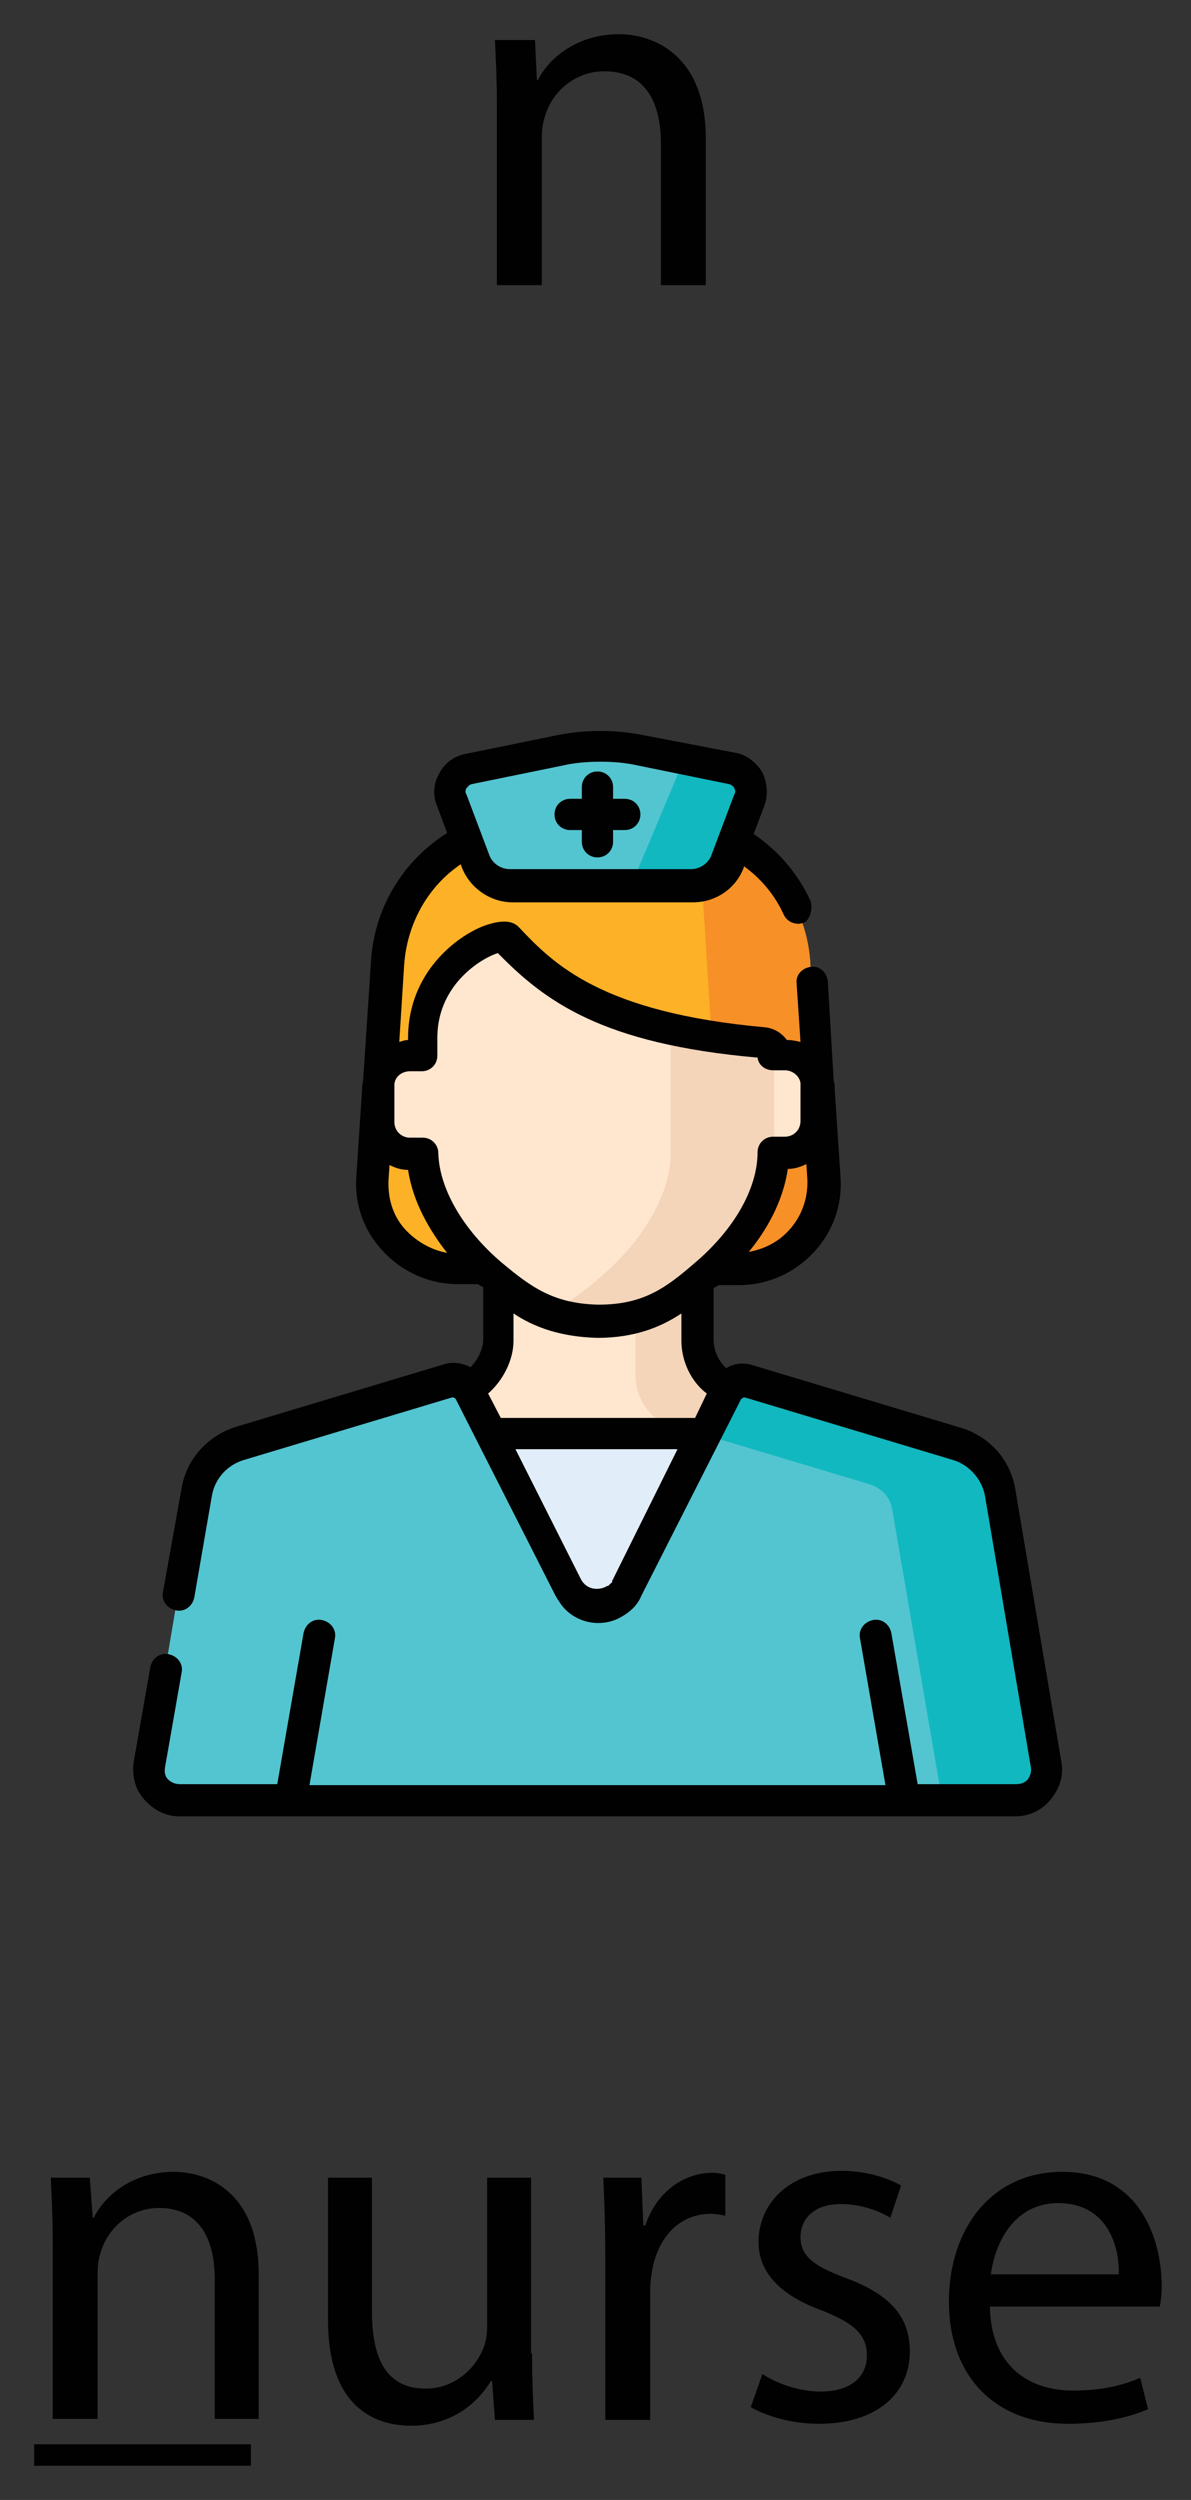 <svg
    xmlns="http://www.w3.org/2000/svg"
    viewBox="0 0 122 256"
    id="vector">
    <rect x="0" y="0" width="122" height="256" fill="#333333" stroke="none"/>
    <path
        id="path"
        d="M 1610.3 5.3 C 1610.1 6.3 1609.2 6.4 1608.2 6.2 C 1607.2 6 1606.5 5.5 1606.8 4.5 C 1607 3.5 1608.2 2.4 1609.1 2.6 C 1610.1 2.8 1610.6 4.4 1610.3 5.3 Z"
        fill="#f15d71"/>
    <path
        id="path_2"
        d="M 1607.5 -0.3 C 1607.5 -0.3 1606.9 -2.4 1608.6 -3.6 C 1608.8 -3.8 1609 -3.9 1609.1 -4.2 C 1609.3 -4.5 1609.8 -5.1 1610.9 -5.3 C 1611.5 -5.4 1612 -5 1611.9 -4.4 C 1611.7 -3.3 1611.5 -1.7 1611.5 -1.7 L 1607.5 -0.3 Z"
        fill="#f15d71"/>
    <path
        id="path_3"
        d="M 1621.8 25.8 C 1621.4 25.5 1620.9 25.2 1620.5 25.1 L 1621.5 22.6 L 1619.7 21.8 L 1618.4 24.9 C 1617.8 25 1617.2 25.3 1616.7 25.7 C 1616.3 26 1616.2 26.7 1616.6 27.1 C 1616.9 27.5 1617.6 27.6 1618 27.2 C 1618.8 26.6 1619.9 26.6 1620.6 27.2 C 1620.8 27.4 1621.4 27.7 1622 27.1 C 1622.4 26.8 1622.3 26.1 1621.8 25.8 Z"
        fill="#dec923"/>
    <path
        id="path_4"
        d="M 1626.6 6.8 L 1636.5 12.6 C 1636.5 12.6 1634 23.1 1619.9 23.1 C 1605.7 23.1 1609.6 3.7 1609.6 3.7 L 1607.1 3.4 C 1606.4 3.3 1605.9 2.5 1606.3 1.9 C 1607.1 0.1 1609 -2.7 1612.3 -2.8 C 1617 -3 1620 6.7 1626.6 6.8 Z"
        fill="#f2ad9a"/>
    <path
        id="path_5"
        d="M 1636.6 12.6 L 1635.6 12 L 1615.4 12 C 1615.4 12 1614.8 18.3 1619.3 20.5 C 1621.4 21.5 1622.6 22.3 1623.3 22.8 C 1634.5 21.4 1636.6 12.6 1636.6 12.6 Z"
        fill="#e7896e"/>
    <path
        id="path_6"
        d="M 1631 10.2 L 1637.4 9.1 C 1638.2 9 1638.9 9.7 1638.7 10.5 C 1638.3 12.2 1636.8 14.5 1632 14.9 C 1632 14.8 1631 10.2 1631 10.2 Z"
        fill="#dd6742"/>
    <path
        id="path_7"
        d="M 1626.8 7.3 L 1637.4 4.8 C 1638.5 4.5 1639.4 5.8 1638.8 6.7 C 1637.5 8.8 1634.7 11.4 1629.5 11.7 C 1629.1 11.9 1626.8 7.3 1626.8 7.3 Z"
        fill="#e7896e"/>
    <path
        id="path_8"
        d="M 1625.9 25.8 C 1625.5 25.4 1625 25.2 1624.5 25 L 1625.5 22.8 C 1625.8 22.1 1625.3 21.4 1624.6 21.4 C 1624.2 21.4 1623.8 21.6 1623.7 22 L 1622.4 25 C 1621.8 25.1 1621.2 25.4 1620.7 25.8 C 1620.3 26.1 1620.2 26.8 1620.5 27.2 C 1620.8 27.6 1621.5 27.7 1621.9 27.4 C 1622.7 26.8 1623.8 26.8 1624.5 27.4 C 1624.7 27.6 1625.3 27.8 1625.9 27.3 C 1626.3 26.8 1626.3 26.2 1625.9 25.8 Z"
        fill="#f4e74d"/>
    <path
        id="path_9"
        d="M 1615.7 13.4 C 1616.3 15.3 1618 17.2 1622 18.1 C 1622.6 18.2 1623.1 17.9 1623.3 17.3 C 1623.5 16.7 1623.7 16 1623.7 16 C 1623.7 16 1625.3 18.3 1629.6 19.2 C 1630.2 19.3 1630.7 19 1630.9 18.4 L 1631.3 16.7 C 1631.3 16.7 1633.6 18 1636.8 18.5 C 1637.9 18.7 1638.8 17.5 1638.4 16.5 C 1637 13.1 1633.6 6.7 1627.9 5.3 C 1623.5 4.2 1620.3 5.3 1618.3 6.6 C 1615.9 8 1614.8 10.8 1615.7 13.4 Z"
        fill="#fad989"/>
    <path
        id="path_10"
        d="M 1607.5 -0.3 C 1607 0.4 1606.5 1.1 1606.3 1.7 C 1606 2.4 1606.4 3.1 1607.1 3.2 L 1609.6 3.5 C 1609.6 3.6 1610.1 1.1 1607.5 -0.3 Z"
        fill="#f4e74d"/>
    <path
        id="path_11"
        d="M 1630.8 18.5 L 1631.2 16.8 C 1631.2 16.8 1633.5 18.1 1636.7 18.6 C 1637.8 18.8 1638.7 17.6 1638.3 16.6 C 1638.1 16.1 1637.8 15.6 1637.6 15 C 1631.7 13.3 1625 13.6 1622.4 12.7 C 1618.6 11.4 1620.5 5.6 1620.5 5.6 C 1619.7 5.9 1619 6.3 1618.4 6.7 C 1616.1 8.1 1615 11 1615.9 13.5 C 1616.5 15.4 1618.2 17.3 1622.2 18.2 C 1622.8 18.3 1623.3 18 1623.5 17.4 C 1623.7 16.8 1623.9 16.1 1623.9 16.1 C 1623.9 16.1 1625.5 18.4 1629.8 19.3 C 1630.1 19.4 1630.6 19 1630.8 18.5 Z"
        fill="#f7cb57"/>
    <path
        id="path_12"
        d="M 1611.5 0.5 L 1611.5 -0.3 C 1611.5 -0.6 1611.3 -0.8 1611 -0.8 C 1610.7 -0.8 1610.5 -0.6 1610.5 -0.3 L 1610.5 0.5 C 1610.5 0.8 1610.7 1 1611 1 C 1611.3 1 1611.5 0.8 1611.5 0.5 Z"
        fill="#010101"/>
    <path
        id="path_13"
        d="M 1639.2 5.1 C 1638.8 4.5 1638 4.2 1637.3 4.4 L 1630.6 6 C 1629.7 5.5 1628.8 5.1 1627.8 4.8 C 1627.5 4.7 1627.3 4.9 1627.2 5.2 C 1627.1 5.5 1627.3 5.7 1627.6 5.8 C 1630 6.4 1632.2 8 1634.1 10.5 C 1635.8 12.7 1637 15.1 1637.7 16.7 C 1637.8 17 1637.8 17.4 1637.6 17.7 C 1637.4 18 1637 18.1 1636.7 18.1 C 1633.7 17.6 1631.4 16.4 1631.4 16.4 C 1631.3 16.3 1631.1 16.3 1631 16.4 C 1630.9 16.5 1630.8 16.6 1630.7 16.7 L 1630.3 18.4 C 1630.2 18.7 1629.9 18.9 1629.6 18.8 C 1625.6 17.9 1624 15.8 1624 15.8 C 1623.9 15.6 1623.7 15.6 1623.5 15.6 C 1623.3 15.6 1623.2 15.8 1623.1 15.9 C 1623.1 15.9 1622.9 16.6 1622.7 17.2 C 1622.6 17.5 1622.3 17.7 1622 17.6 C 1618.8 16.8 1616.8 15.4 1616.1 13.2 C 1615.3 10.9 1616.3 8.3 1618.4 6.9 C 1619.9 6 1622.3 5 1625.5 5.3 C 1625.8 5.3 1626 5.1 1626 4.9 C 1626 4.6 1625.8 4.4 1625.6 4.4 C 1624.3 4.3 1623.1 4.3 1622 4.5 C 1620.7 3.5 1619.6 2.2 1618.5 1 C 1616.5 -1.3 1614.6 -3.4 1612.2 -3.4 C 1612.2 -3.4 1612.2 -4.1 1612.2 -4.3 C 1612.3 -4.7 1612.1 -5.2 1611.8 -5.5 C 1611.5 -5.8 1611 -5.9 1610.6 -5.8 C 1609.4 -5.5 1608.8 -4.9 1608.5 -4.4 C 1608.4 -4.2 1608.3 -4.1 1608.1 -4 C 1606.6 -2.9 1606.7 -1 1606.8 -0.4 C 1606.3 0.3 1605.9 1 1605.6 1.6 C 1605.4 2.1 1605.4 2.6 1605.6 3 C 1605.8 3.3 1606 3.5 1606.3 3.7 C 1605.7 4.9 1606.1 5.7 1606.4 6 C 1607.1 6.8 1608.2 6.8 1608.4 6.8 C 1608.4 7.2 1608.3 7.6 1608.3 8.1 C 1608.2 12.5 1608.9 15.4 1609.6 17.1 C 1609.7 17.3 1610 17.5 1610.2 17.4 C 1610.5 17.3 1610.6 17 1610.5 16.8 C 1608.3 11.3 1609.7 3.9 1609.7 3.8 C 1609.7 3.8 1609.7 3.8 1609.7 3.8 C 1609.7 3.8 1609.8 3.1 1609.6 2.2 C 1609.4 1.5 1609 0.5 1607.9 -0.3 C 1608.9 -1.4 1610.2 -2.3 1611.9 -2.3 C 1613.9 -2.3 1615.6 -0.3 1617.5 1.8 C 1618.4 2.9 1619.4 4 1620.5 4.9 C 1619.3 5.3 1618.3 5.8 1617.5 6.2 C 1616.3 7 1615.4 8.1 1614.9 9.4 C 1614.4 10.7 1614.4 12.2 1614.8 13.6 C 1615.6 16.1 1617.9 17.8 1621.5 18.6 C 1622.3 18.8 1623.2 18.3 1623.4 17.5 C 1623.4 17.4 1623.5 17.2 1623.5 17.1 C 1624.3 17.9 1627.3 19.8 1629.4 19.8 C 1630.1 19.8 1630.7 19.3 1630.9 18.6 L 1631.2 17.5 C 1631.5 17.6 1631.9 17.8 1632.4 18 C 1630.6 19.8 1628.4 21.1 1625.7 21.8 C 1625.7 21.7 1625.3 20.9 1624.3 20.9 C 1623.7 20.9 1623.2 21.2 1622.9 21.8 L 1622.6 22.4 C 1621.6 22.5 1620.6 22.6 1619.5 22.6 C 1615.7 22.6 1613 21.2 1611.3 18.4 C 1611.2 18.2 1610.9 18.1 1610.6 18.2 C 1610.4 18.3 1610.3 18.6 1610.4 18.9 C 1612.1 21.7 1614.6 23.2 1618 23.5 L 1617.6 24.5 C 1617 24.7 1616.4 25 1615.9 25.4 C 1615.6 25.7 1615.4 26 1615.4 26.4 C 1615.4 26.8 1615.5 27.2 1615.7 27.5 C 1616 27.9 1616.4 28 1616.8 28 C 1617.1 28 1617.5 27.9 1617.7 27.7 C 1618.3 27.2 1619.1 27.2 1619.7 27.7 C 1619.8 27.8 1620.1 28 1620.7 28 C 1621 28 1621.4 27.9 1621.6 27.7 C 1622.2 27.2 1623 27.2 1623.6 27.7 C 1624 28 1624.9 28.3 1625.6 27.5 C 1625.9 27.2 1626 26.8 1626 26.5 C 1626 26.1 1625.8 25.7 1625.5 25.5 C 1625.2 25.2 1624.8 25 1624.4 24.8 C 1624.4 24.8 1625.3 22.9 1625.3 22.8 C 1628.4 22 1631 20.5 1633 18.3 C 1633.8 18.6 1634.8 18.8 1635.8 19 C 1636.5 19.1 1637.2 18.8 1637.6 18.3 C 1638 17.7 1638.1 17 1637.9 16.3 C 1637.6 15.5 1637.1 14.5 1636.6 13.5 C 1637.5 12.7 1638.1 11.8 1638.4 10.6 C 1638.5 10.1 1638.4 9.5 1638 9.1 C 1637.8 8.9 1637.5 8.7 1637.2 8.6 C 1637.7 8.1 1638.1 7.6 1638.5 7 C 1639.6 6.4 1639.6 5.7 1639.2 5.1 Z M 1607.4 5.3 C 1607.1 4.7 1607.4 4.1 1607.6 3.9 L 1609 4 C 1608.9 4.4 1608.8 5 1608.8 5.8 C 1608.7 5.8 1607.8 5.8 1607.4 5.3 Z M 1609.2 3 L 1607.2 2.8 C 1607 2.8 1606.9 2.7 1606.8 2.5 C 1606.7 2.3 1606.7 2.1 1606.8 2 C 1607 1.5 1607.3 1 1607.7 0.4 C 1608.9 1.2 1609.2 2.4 1609.2 3 Z M 1608 -1.5 C 1608.1 -2.1 1608.3 -2.7 1608.9 -3.2 C 1609.2 -3.4 1609.4 -3.6 1609.5 -3.9 C 1609.6 -4.1 1610 -4.6 1611 -4.8 C 1611.2 -4.8 1611.3 -4.8 1611.3 -4.7 C 1611.3 -4.7 1611.4 -4.6 1611.4 -4.4 C 1611.3 -4.1 1611.3 -3.7 1611.2 -3.2 C 1609.9 -3 1608.8 -2.3 1608 -1.5 Z M 1621.3 24.8 C 1621.2 24.8 1621.2 24.8 1621.3 24.8 L 1621.8 23.5 C 1622.1 23.5 1622.4 23.5 1622.6 23.4 L 1622.1 24.5 C 1621.8 24.6 1621.5 24.7 1621.3 24.8 Z M 1617.6 26.9 C 1617.4 27.1 1617.1 27.1 1616.9 26.8 C 1616.7 26.5 1616.9 26.2 1617 26.1 C 1617.4 25.7 1618 25.5 1618.5 25.4 C 1618.7 25.4 1618.8 25.3 1618.9 25.1 L 1619.6 23.5 C 1619.7 23.5 1620.5 23.5 1620.7 23.5 L 1620.1 24.8 C 1620 25.2 1620.2 25.4 1620.3 25.4 C 1620 25.7 1619.9 26 1619.9 26.3 C 1619.1 26.2 1618.2 26.4 1617.6 26.9 Z M 1625.6 26.2 C 1625.7 26.3 1625.9 26.5 1625.6 26.8 C 1625.2 27.2 1624.9 26.9 1624.9 26.9 C 1624 26.1 1622.6 26.1 1621.6 26.9 C 1621.3 27.2 1621 26.9 1620.9 26.8 C 1620.7 26.6 1620.8 26.3 1621 26.1 C 1621.4 25.8 1621.9 25.5 1622.5 25.4 C 1622.7 25.4 1622.8 25.3 1622.8 25.1 L 1624.1 22.1 C 1624.2 21.9 1624.4 21.8 1624.6 21.8 C 1625 21.8 1625.3 22.1 1625.1 22.5 L 1624.1 24.7 C 1624 24.8 1624 25 1624.1 25.1 C 1624.2 25.2 1624.3 25.3 1624.4 25.4 C 1624.8 25.6 1625.2 25.9 1625.6 26.2 Z M 1638.2 10.4 C 1638 11.3 1637.5 12 1636.8 12.6 C 1636.4 11.9 1636 11.2 1635.5 10.5 C 1636 10.2 1636.4 9.9 1636.8 9.6 L 1637.4 9.5 C 1637.6 9.5 1637.8 9.5 1638 9.7 C 1638.2 10 1638.3 10.2 1638.2 10.4 Z M 1638.4 6.5 C 1637.5 7.9 1636.3 9 1634.9 9.8 C 1633.9 8.6 1632.9 7.5 1631.8 6.7 L 1637.6 5.3 C 1638 5.2 1638.3 5.4 1638.4 5.6 C 1638.6 5.9 1638.6 6.2 1638.4 6.5 Z"
        fill="#010101"/>
    <path
        id="path_14"
        d="M 1601.6 51.3 C 1601.2 51.5 1600.3 51.8 1599.1 51.8 C 1596.5 51.8 1594.8 50 1594.8 47.4 C 1594.8 44.8 1596.6 42.8 1599.4 42.8 C 1600.3 42.8 1601.1 43 1601.6 43.2 L 1601.2 44.4 C 1600.8 44.2 1600.2 44 1599.4 44 C 1597.4 44 1596.4 45.5 1596.4 47.2 C 1596.4 49.2 1597.7 50.4 1599.4 50.4 C 1600.3 50.4 1600.9 50.2 1601.3 50 L 1601.6 51.3 Z"
        fill="#010101"/>
    <path
        id="path_15"
        d="M 1603.4 39.1 L 1605 39.1 L 1605 44.5 L 1605 44.5 C 1605.2 44.1 1605.6 43.7 1606.1 43.4 C 1606.6 43.1 1607.1 43 1607.7 43 C 1608.9 43 1610.7 43.7 1610.7 46.7 L 1610.7 51.8 L 1609.1 51.8 L 1609.1 46.9 C 1609.1 45.5 1608.6 44.3 1607.1 44.3 C 1606.1 44.3 1605.3 45 1605 45.9 C 1604.9 46.1 1604.9 46.3 1604.9 46.6 L 1604.9 51.8 L 1603.3 51.8 L 1603.3 39.1 Z"
        fill="#010101"/>
    <path
        id="path_16"
        d="M 1615 40.7 C 1615 41.2 1614.6 41.7 1614 41.7 C 1613.5 41.7 1613.1 41.3 1613.1 40.7 C 1613.1 40.2 1613.5 39.7 1614.1 39.7 C 1614.6 39.7 1615 40.1 1615 40.7 Z M 1613.2 51.6 L 1613.2 43 L 1614.8 43 L 1614.8 51.6 L 1613.2 51.6 Z"
        fill="#010101"/>
    <path
        id="path_17"
        d="M 1623.5 51.3 C 1623.1 51.5 1622.2 51.8 1621 51.8 C 1618.4 51.8 1616.7 50 1616.7 47.4 C 1616.7 44.8 1618.5 42.8 1621.3 42.8 C 1622.2 42.8 1623 43 1623.5 43.2 L 1623.1 44.4 C 1622.7 44.2 1622.1 44 1621.3 44 C 1619.3 44 1618.3 45.5 1618.3 47.2 C 1618.3 49.2 1619.6 50.4 1621.3 50.4 C 1622.2 50.4 1622.8 50.2 1623.2 50 L 1623.5 51.3 Z"
        fill="#010101"/>
    <path
        id="path_18"
        d="M 1626.9 47 L 1626.9 47 C 1627.1 46.7 1627.4 46.3 1627.7 46 L 1630.2 43 L 1632.1 43 L 1628.8 46.5 L 1632.6 51.6 L 1630.7 51.6 L 1627.7 47.5 L 1626.9 48.4 L 1626.9 51.6 L 1625.4 51.6 L 1625.4 39.1 L 1626.9 39.1 L 1626.9 47 Z"
        fill="#010101"/>
    <path
        id="path_19"
        d="M 1634.5 47.6 C 1634.5 49.7 1635.9 50.6 1637.4 50.6 C 1638.5 50.6 1639.2 50.4 1639.8 50.2 L 1640.1 51.3 C 1639.6 51.5 1638.6 51.8 1637.2 51.8 C 1634.6 51.8 1633 50.1 1633 47.5 C 1633 44.9 1634.5 42.9 1637 42.9 C 1639.8 42.9 1640.5 45.4 1640.5 46.9 C 1640.5 47.2 1640.5 47.5 1640.4 47.6 L 1634.5 47.6 Z M 1639.1 46.5 C 1639.1 45.5 1638.7 44 1636.9 44 C 1635.3 44 1634.6 45.5 1634.5 46.5 L 1639.1 46.5 Z"
        fill="#010101"/>
    <path
        id="path_20"
        d="M 1642.5 45.4 C 1642.5 44.5 1642.5 43.8 1642.4 43.1 L 1643.8 43.1 L 1643.9 44.5 L 1643.9 44.5 C 1644.3 43.7 1645.3 42.9 1646.7 42.9 C 1647.9 42.9 1649.7 43.6 1649.7 46.6 L 1649.7 51.7 L 1648.1 51.7 L 1648.1 46.8 C 1648.1 45.4 1647.6 44.3 1646.1 44.3 C 1645.1 44.3 1644.3 45 1644 45.9 C 1643.9 46.1 1643.9 46.4 1643.9 46.6 L 1643.9 51.8 L 1642.3 51.8 L 1642.3 45.4 Z"
        fill="#010101"/>
    <path
        id="path_21"
        d="M 1594.8 52.6 L 1611.3 52.6 L 1611.3 53.4 L 1594.8 53.4 Z"
        fill="#010101"/>
    <path
        id="path_22"
        d="M 1615.4 -26.6 L 1613.9 -26.6 L 1613.9 -27.6 C 1614.8 -27.8 1615.5 -28.2 1616.1 -28.9 C 1616.7 -29.6 1617.2 -30.5 1617.6 -31.8 L 1618.6 -31.8 L 1618.6 -27.6 L 1621.4 -27.6 L 1621.4 -26.6 L 1618.6 -26.6 L 1618.6 -20.1 C 1618.6 -19.5 1618.7 -19.1 1618.8 -18.9 C 1619 -18.6 1619.2 -18.5 1619.6 -18.5 C 1620 -18.5 1620.4 -18.7 1620.6 -19 C 1620.8 -19.3 1620.9 -19.7 1620.9 -20.3 L 1620.9 -20.6 L 1621.9 -20.6 L 1621.9 -20.3 C 1621.9 -19 1621.6 -18.1 1621.1 -17.4 C 1620.6 -16.7 1619.7 -16.4 1618.6 -16.4 C 1617.6 -16.4 1616.8 -16.7 1616.2 -17.2 C 1615.6 -17.7 1615.4 -18.6 1615.4 -19.7 L 1615.4 -26.6 Z"
        fill="#010101"/>
    <path
        id="path_23"
        d="M 1627.5 -19.5 C 1627.5 -18.7 1627.6 -18.2 1627.8 -18 C 1628 -17.8 1628.5 -17.7 1629.2 -17.7 L 1629.2 -16.7 L 1622.8 -16.7 L 1622.8 -17.7 C 1623.4 -17.7 1623.8 -17.8 1624 -18 C 1624.2 -18.2 1624.3 -18.7 1624.3 -19.5 L 1624.3 -26.6 L 1622.8 -26.6 L 1622.8 -27.6 L 1624.4 -27.6 L 1624.4 -27.7 C 1624.4 -29 1624.8 -30 1625.5 -30.8 C 1626.2 -31.5 1627.3 -31.9 1628.7 -31.9 C 1629.6 -31.9 1630.3 -31.7 1630.8 -31.3 C 1631.3 -30.9 1631.6 -30.4 1631.6 -29.8 C 1631.6 -29.4 1631.5 -29 1631.2 -28.8 C 1631 -28.6 1630.6 -28.4 1630.2 -28.4 C 1629.8 -28.4 1629.5 -28.5 1629.2 -28.7 C 1628.9 -28.9 1628.8 -29.2 1628.8 -29.6 C 1628.8 -29.9 1628.9 -30.2 1629.1 -30.4 C 1629.2 -30.5 1629.2 -30.5 1629.2 -30.6 C 1629.2 -30.7 1629.1 -30.7 1629 -30.8 C 1628.9 -30.9 1628.7 -30.9 1628.5 -30.9 C 1628.1 -30.9 1627.8 -30.7 1627.6 -30.4 C 1627.4 -30.1 1627.3 -29.6 1627.3 -29 L 1627.3 -27.7 L 1629.5 -27.7 L 1629.5 -26.7 L 1627.4 -26.7 L 1627.4 -19.5 Z"
        fill="#010101"/>
    <path
        id="path_24"
        d="M 84.4 120.6 L 83 98.6 C 82.5 90.5 75.8 84.2 67.7 84.2 L 54.9 84.2 C 46.8 84.2 40.1 90.5 39.6 98.6 L 38.2 120.7 C 37.9 125.7 41.9 130 46.9 130 L 75.7 130 C 80.7 129.9 84.7 125.7 84.4 120.6 Z"
        fill="#fcb127"/>
    <path
        id="path_25"
        d="M 84.4 120.6 L 83 98.6 C 82.5 90.5 75.8 84.2 67.7 84.2 L 65.3 84.2 C 68.8 84.2 71.7 86.9 71.9 90.4 L 74.4 130 L 75.7 130 C 80.7 129.9 84.7 125.7 84.4 120.6 Z"
        fill="#f79027"/>
    <path
        id="path_26"
        d="M 57 171.4 C 58.8 174.9 63.8 174.9 65.6 171.4 L 79.8 143.4 L 75.2 142.3 C 73.1 141.9 71.6 139.4 71.6 137.3 L 71.6 127.7 L 61.2 127.7 L 61.2 127.7 L 51 127.7 L 51 137.3 C 51 139.5 49.5 141.9 47.4 142.3 L 42.8 143.4 L 57 171.4 Z"
        fill="#ffe6cf"/>
    <path
        id="path_27"
        d="M 80.5 108 L 79.3 108 L 79.3 108 C 79.3 107.3 78.8 106.7 78.1 106.7 C 61.7 105.2 56.3 100.6 51.9 96 C 51.1 95.2 43.4 98.4 43.3 106 L 43.3 108 L 42 108 C 40.2 108 38.7 109.5 38.7 111.3 L 38.7 114.9 C 38.7 116.7 40.2 118.2 42 118.2 L 43.2 118.2 C 43.3 122.9 46.6 127.5 50.2 130.6 C 53.1 133.1 55.8 135.3 61.2 135.3 C 66.6 135.2 69.3 133.1 72.2 130.6 C 75.8 127.5 79.1 122.9 79.2 118.2 L 80.4 118.2 C 82.2 118.2 83.7 116.7 83.7 114.9 L 83.7 111.3 C 83.8 109.5 82.3 108 80.5 108 Z"
        fill="#ffe6cf"/>
    <path
        id="path_28"
        d="M 79.3 108 C 79.3 107.3 78.8 106.7 78.1 106.7 C 74.4 106.4 71.3 105.9 68.7 105.3 L 68.7 118.2 C 68.6 122.9 65.3 127.5 61.7 130.6 C 60 132.1 58.3 133.5 56 134.4 C 57.5 135 59.2 135.3 61.3 135.4 C 66.7 135.3 69.4 133.2 72.3 130.7 C 75.9 127.6 79.2 123 79.3 118.3 L 79.3 108 Z"
        fill="#f4d5ba"/>
    <path
        id="path_29"
        d="M 74.9 78.7 L 65.6 76.8 C 62.8 76.2 60 76.2 57.3 76.8 L 48 78.7 C 46.5 79 45.7 80.5 46.2 81.9 L 48.5 88 C 49.1 89.5 50.5 90.5 52.2 90.5 L 70.7 90.5 C 72.3 90.5 73.8 89.5 74.4 88 L 76.7 81.9 C 77.2 80.6 76.4 79 74.9 78.7 Z"
        fill="#53c5d0"/>
    <path
        id="path_30"
        d="M 74.9 78.7 L 70.1 77.7 L 65.1 89.6 C 64.9 90.2 64.3 90.6 63.7 90.6 L 70.7 90.6 C 72.3 90.6 73.8 89.6 74.4 88.1 L 76.7 82 C 77.2 80.6 76.4 79 74.9 78.7 Z"
        fill="#12b8c0"/>
    <path
        id="path_31"
        d="M 107.1 180.6 L 102.4 152.8 C 102 150.4 100.3 148.5 98 147.8 L 76.7 141.4 C 75.8 141.1 74.9 141.5 74.4 142.4 L 64.2 162.5 C 63 165 59.4 165 58.2 162.5 L 48 142.4 C 47.6 141.6 46.6 141.2 45.7 141.4 L 24.4 147.8 C 22.1 148.5 20.4 150.4 20 152.8 L 15.3 180.6 C 15 182.5 16.4 184.3 18.4 184.3 L 104 184.3 C 106 184.3 107.5 182.5 107.1 180.6 Z"
        fill="#53c5d0"/>
    <path
        id="path_32"
        d="M 107.1 180.6 L 102.4 152.8 C 102 150.4 100.3 148.5 98 147.8 L 76.7 141.4 C 75.8 141.1 74.9 141.5 74.4 142.4 L 72.1 146.9 L 89.1 152 C 90.3 152.4 91.2 153.3 91.4 154.6 L 96.5 184.3 L 104.1 184.3 C 106 184.3 107.5 182.5 107.1 180.6 Z"
        fill="#12b8c0"/>
    <path
        id="path_89"
        d="M 58.2 162.4 C 59.4 164.9 63 164.9 64.2 162.4 L 72.1 146.7 L 50.3 146.7 L 58.2 162.4 Z"
        fill="#e1eef9"/>
    <path
        id="path_90"
        d="M 71.5 137.2 L 71.5 131.1 C 69.6 132.7 67.8 134 65.1 134.7 L 65.1 140.9 C 65.1 143.1 66.6 145.5 68.7 145.9 L 72.1 146.7 L 74.4 142.2 C 74.4 142.1 74.5 142 74.6 141.9 C 72.8 141.4 71.5 139.2 71.5 137.2 Z"
        fill="#f4d5ba"/>
    <path
        id="path_91"
        d="M 58.4 85 L 59.6 85 L 59.6 86.2 C 59.6 87.1 60.3 87.8 61.2 87.8 C 62.1 87.8 62.8 87.1 62.8 86.2 L 62.8 85 L 64 85 C 64.9 85 65.6 84.3 65.6 83.4 C 65.6 82.5 64.9 81.8 64 81.8 L 62.8 81.8 L 62.8 80.6 C 62.8 79.7 62.1 79 61.2 79 C 60.3 79 59.6 79.7 59.6 80.6 L 59.6 81.8 L 58.4 81.8 C 57.5 81.8 56.8 82.5 56.8 83.4 C 56.8 84.3 57.5 85 58.4 85 Z"
        fill="#010101"/>
    <path
        id="path_92"
        d="M 108.7 180.3 L 104 152.5 C 103.5 149.5 101.4 147.1 98.4 146.2 L 77.1 139.8 C 76.2 139.5 75.2 139.6 74.4 140.1 C 73.6 139.4 73.1 138.3 73.1 137.2 L 73.1 131.9 C 73.2 131.9 73.2 131.8 73.3 131.8 C 73.4 131.7 73.5 131.7 73.6 131.6 L 75.7 131.6 C 78.6 131.6 81.3 130.4 83.3 128.3 C 85.3 126.2 86.3 123.4 86.1 120.6 L 85.5 111.5 L 85.5 111.4 C 85.5 111.2 85.5 110.9 85.4 110.7 L 84.8 100.5 C 84.7 99.6 84 98.9 83.1 99 C 82.2 99.1 81.5 99.8 81.6 100.7 L 82 106.7 C 81.6 106.6 81.1 106.5 80.7 106.5 L 80.6 106.5 C 80.1 105.8 79.3 105.3 78.4 105.2 C 61.6 103.7 56.7 98.7 53.2 95 C 52.5 94.2 51.3 94.2 49.6 94.8 C 46.7 95.9 41.9 99.6 41.8 106.1 C 41.8 106.1 41.8 106.1 41.8 106.1 L 41.8 106.5 C 41.5 106.5 41.2 106.6 40.9 106.7 L 41.4 98.8 C 41.7 94.6 43.8 90.8 47.2 88.5 L 47.3 88.8 C 48.1 90.9 50.2 92.4 52.5 92.4 L 71 92.4 C 73.3 92.4 75.4 91 76.2 88.8 L 76.2 88.7 C 78 90 79.4 91.7 80.3 93.7 C 80.6 94.3 81.2 94.6 81.8 94.6 C 82 94.6 82.3 94.5 82.5 94.4 C 83 94 83.3 93 83 92.2 C 81.7 89.4 79.7 87.1 77.2 85.4 L 78.3 82.5 C 78.7 81.4 78.6 80.2 78.1 79.1 C 77.5 78.1 76.5 77.3 75.4 77.1 L 66 75.3 C 63 74.7 60 74.7 57 75.3 L 47.7 77.2 C 46.5 77.4 45.5 78.2 45 79.2 C 44.4 80.2 44.3 81.5 44.8 82.6 L 45.8 85.3 C 41.2 88.2 38.3 93.1 38 98.5 L 37.2 110.6 C 37.2 110.8 37.1 111 37.1 111.3 L 37.1 111.4 L 36.5 120.5 C 36.3 123.4 37.3 126.1 39.3 128.2 C 41.3 130.3 44 131.5 46.9 131.5 L 49 131.5 C 49.1 131.6 49.2 131.7 49.3 131.7 C 49.4 131.7 49.4 131.8 49.5 131.8 L 49.5 137.1 C 49.5 138.2 48.9 139.3 48.2 140 C 47.4 139.6 46.4 139.4 45.5 139.7 L 24.2 146.1 C 21.3 147 19.1 149.4 18.6 152.4 L 16.7 163 C 16.5 163.9 17.1 164.7 18 164.9 C 18.9 165.1 19.7 164.5 19.9 163.6 L 21.7 153.2 C 22 151.4 23.3 150 25 149.5 L 46.3 143.1 C 46.4 143.1 46.6 143.1 46.7 143.3 C 46.7 143.3 46.7 143.3 46.7 143.3 L 46.7 143.3 L 56.9 163.4 C 57.2 163.9 57.5 164.4 57.9 164.8 C 58.8 165.7 60 166.2 61.3 166.2 L 61.3 166.2 C 62.1 166.2 62.9 166 63.6 165.6 C 64.5 165.1 65.3 164.4 65.7 163.4 L 75.9 143.3 C 76 143.2 76.1 143.1 76.3 143.1 L 97.6 149.5 C 99.3 150 100.6 151.5 100.9 153.2 L 105.6 181 C 105.7 181.6 105.4 182 105.3 182.2 C 105.1 182.4 104.8 182.7 104.1 182.7 L 94 182.7 L 91.3 167.2 C 91.1 166.3 90.3 165.7 89.4 165.9 C 88.5 166.1 87.9 166.9 88.1 167.8 L 90.7 182.8 L 31.7 182.8 L 34.3 167.8 C 34.5 166.9 33.9 166.1 33 165.9 C 32.1 165.7 31.3 166.3 31.1 167.2 L 28.4 182.7 L 18.4 182.7 C 17.8 182.7 17.4 182.4 17.2 182.2 C 17 182 16.8 181.6 16.9 181 L 18.6 171.3 C 18.8 170.4 18.2 169.6 17.3 169.4 C 16.4 169.2 15.6 169.8 15.4 170.7 L 13.7 180.4 C 13.5 181.8 13.8 183.2 14.8 184.3 C 15.8 185.4 17 186 18.4 186 L 18.4 186 C 18.4 186 18.4 186 18.4 186 C 18.4 186 18.4 186 18.4 186 L 104 186 C 104 186 104 186 104 186 C 104 186 104 186 104 186 L 104 186 C 105.4 186 106.7 185.4 107.6 184.3 C 108.6 183.1 109 181.7 108.7 180.3 Z M 47.8 80.7 C 47.9 80.6 48 80.4 48.3 80.3 L 57.6 78.4 C 58.9 78.1 60.2 78 61.5 78 C 62.8 78 64.1 78.1 65.4 78.4 L 74.7 80.3 C 74.7 80.3 74.7 80.3 74.7 80.3 C 75 80.4 75.2 80.6 75.2 80.7 C 75.3 80.8 75.4 81.1 75.2 81.4 L 72.9 87.5 C 72.6 88.4 71.7 89 70.8 89 L 52.2 89 C 51.3 89 50.4 88.4 50.1 87.5 L 47.8 81.4 C 47.6 81.1 47.7 80.8 47.8 80.7 Z M 82.7 120.7 C 82.8 122.7 82.1 124.6 80.8 126 C 79.7 127.2 78.3 127.9 76.7 128.2 C 78.5 126 80.2 123.1 80.7 119.7 C 81.4 119.7 82 119.5 82.6 119.2 L 82.7 120.7 Z M 41.7 126.1 C 40.3 124.7 39.7 122.8 39.8 120.8 L 39.9 119.3 C 40.5 119.6 41.1 119.8 41.8 119.8 C 42.3 123.1 44 126 45.8 128.3 C 44.2 128 42.8 127.2 41.7 126.1 Z M 63 161.3 L 62.8 161.7 C 62.8 161.8 62.7 161.8 62.7 161.9 C 62.7 161.9 62.7 161.9 62.7 162 C 62.7 162 62.7 162.1 62.6 162.1 C 62.5 162.2 62.4 162.3 62.3 162.4 C 62.3 162.4 62.3 162.4 62.2 162.4 C 61.9 162.6 61.5 162.7 61.1 162.7 C 60.4 162.7 59.8 162.3 59.5 161.7 L 52.8 148.4 L 69.4 148.4 L 63 161.3 Z M 71.2 145.2 L 51.3 145.2 L 50 142.7 C 51.5 141.4 52.6 139.3 52.6 137.3 L 52.6 134.5 C 54.7 135.9 57.4 136.9 61.2 137 C 61.2 137 61.2 137 61.2 137 C 61.2 137 61.2 137 61.2 137 C 65 137 67.7 135.9 69.8 134.5 L 69.8 137.3 C 69.8 139.4 70.8 141.5 72.4 142.7 L 71.2 145.2 Z M 71.2 129.3 C 68.2 131.9 65.9 133.6 61.3 133.6 C 56.7 133.5 54.4 131.8 51.4 129.3 C 47.4 125.9 45 121.7 44.9 118.1 C 44.9 117.2 44.2 116.5 43.3 116.5 L 42 116.5 C 41.1 116.5 40.4 115.8 40.4 114.9 L 40.4 111.3 C 40.4 111.2 40.4 111.2 40.4 111.1 C 40.4 111.1 40.4 111.1 40.4 111 C 40.5 110.2 41.2 109.7 42 109.7 L 43.2 109.7 C 44.1 109.7 44.8 109 44.8 108.1 L 44.8 106.1 C 44.9 100.6 49.6 98 51 97.6 C 55.8 102.5 61.6 106.9 77.6 108.3 C 77.7 109.1 78.4 109.6 79.2 109.6 L 80.4 109.6 C 81.2 109.6 81.9 110.2 82 110.9 C 82 110.9 82 111 82 111 C 82 111.1 82 111.1 82 111.2 L 82 114.8 C 82 115.7 81.3 116.4 80.4 116.4 L 79.2 116.4 C 78.3 116.4 77.6 117.1 77.6 118 C 77.6 121.7 75.2 125.9 71.2 129.3 Z"
        fill="#010101"/>
    <path
        id="path_93"
        d="M 50.9 10.9 C 50.9 8.3 50.8 6.2 50.7 4.1 L 54.8 4.1 L 55 8.2 L 55.1 8.2 C 56.3 5.8 59.3 3.5 63.4 3.5 C 66.9 3.5 72.3 5.6 72.3 14.2 L 72.3 29.2 L 67.7 29.2 L 67.7 14.7 C 67.7 10.6 66.2 7.3 61.9 7.3 C 58.9 7.3 56.5 9.4 55.8 12 C 55.6 12.6 55.5 13.3 55.5 14.1 L 55.5 29.2 L 50.9 29.2 L 50.9 10.9 Z"
        fill="#010101"/>
    <path
        id="path_94"
        d="M 5.4 229.7 C 5.4 227.1 5.3 225 5.2 223 L 9.2 223 L 9.5 227.1 L 9.6 227.1 C 10.8 224.7 13.7 222.4 17.8 222.4 C 21.2 222.4 26.5 224.4 26.5 232.9 L 26.5 247.7 L 22 247.7 L 22 233.4 C 22 229.4 20.5 226.1 16.3 226.1 C 13.3 226.1 11 228.2 10.3 230.7 C 10.1 231.3 10 232 10 232.8 L 10 247.7 L 5.4 247.7 L 5.4 229.7 Z"
        fill="#010101"/>
    <path
        id="path_95"
        d="M 54.5 241 C 54.5 243.6 54.6 245.8 54.7 247.8 L 50.7 247.8 L 50.4 243.8 L 50.3 243.8 C 49.1 245.8 46.5 248.4 42.1 248.4 C 38.2 248.4 33.6 246.3 33.6 237.6 L 33.6 223 L 38.1 223 L 38.1 236.7 C 38.1 241.4 39.5 244.6 43.6 244.6 C 46.6 244.6 48.7 242.5 49.5 240.5 C 49.8 239.8 49.9 239 49.9 238.2 L 49.9 223 L 54.4 223 L 54.4 241 Z"
        fill="#010101"/>
    <path
        id="path_96"
        d="M 62 230.7 C 62 227.8 61.9 225.3 61.8 223 L 65.7 223 L 65.9 227.9 L 66.1 227.9 C 67.2 224.6 69.9 222.5 73 222.5 C 73.5 222.5 73.9 222.6 74.3 222.7 L 74.3 226.9 C 73.8 226.8 73.4 226.7 72.8 226.7 C 69.6 226.7 67.4 229.1 66.8 232.5 C 66.7 233.1 66.6 233.8 66.6 234.6 L 66.6 247.8 L 62 247.8 L 62 230.7 Z"
        fill="#010101"/>
    <path
        id="path_97"
        d="M 78.1 243.1 C 79.4 244 81.8 244.9 84 244.9 C 87.3 244.9 88.8 243.3 88.8 241.2 C 88.8 239.1 87.5 237.9 84.2 236.6 C 79.8 235 77.7 232.6 77.7 229.6 C 77.7 225.6 80.9 222.3 86.2 222.3 C 88.7 222.3 90.9 223 92.3 223.8 L 91.2 227.1 C 90.2 226.5 88.4 225.7 86.1 225.7 C 83.4 225.7 82 227.2 82 229.1 C 82 231.1 83.5 232.1 86.7 233.3 C 91 234.9 93.2 237.1 93.2 240.8 C 93.2 245.1 89.8 248.2 83.9 248.2 C 81.2 248.2 78.7 247.5 76.9 246.5 L 78.1 243.1 Z"
        fill="#010101"/>
    <path
        id="path_98"
        d="M 101.4 236.2 C 101.5 242.3 105.4 244.8 109.9 244.8 C 113.1 244.8 115.1 244.2 116.8 243.5 L 117.6 246.7 C 116 247.4 113.3 248.2 109.4 248.2 C 101.8 248.2 97.2 243.2 97.2 235.7 C 97.2 228.2 101.6 222.4 108.8 222.4 C 116.9 222.4 119 229.5 119 234.1 C 119 235 118.9 235.7 118.8 236.2 L 101.4 236.2 Z M 114.6 232.9 C 114.7 230 113.4 225.6 108.4 225.6 C 103.8 225.6 101.9 229.8 101.5 232.9 L 114.6 232.9 Z"
        fill="#010101"/>
    <path
        id="path_99"
        d="M 3.5 250.3 L 25.7 250.3 L 25.7 252.5 L 3.5 252.5 Z"
        fill="#010101"/>
</svg>
